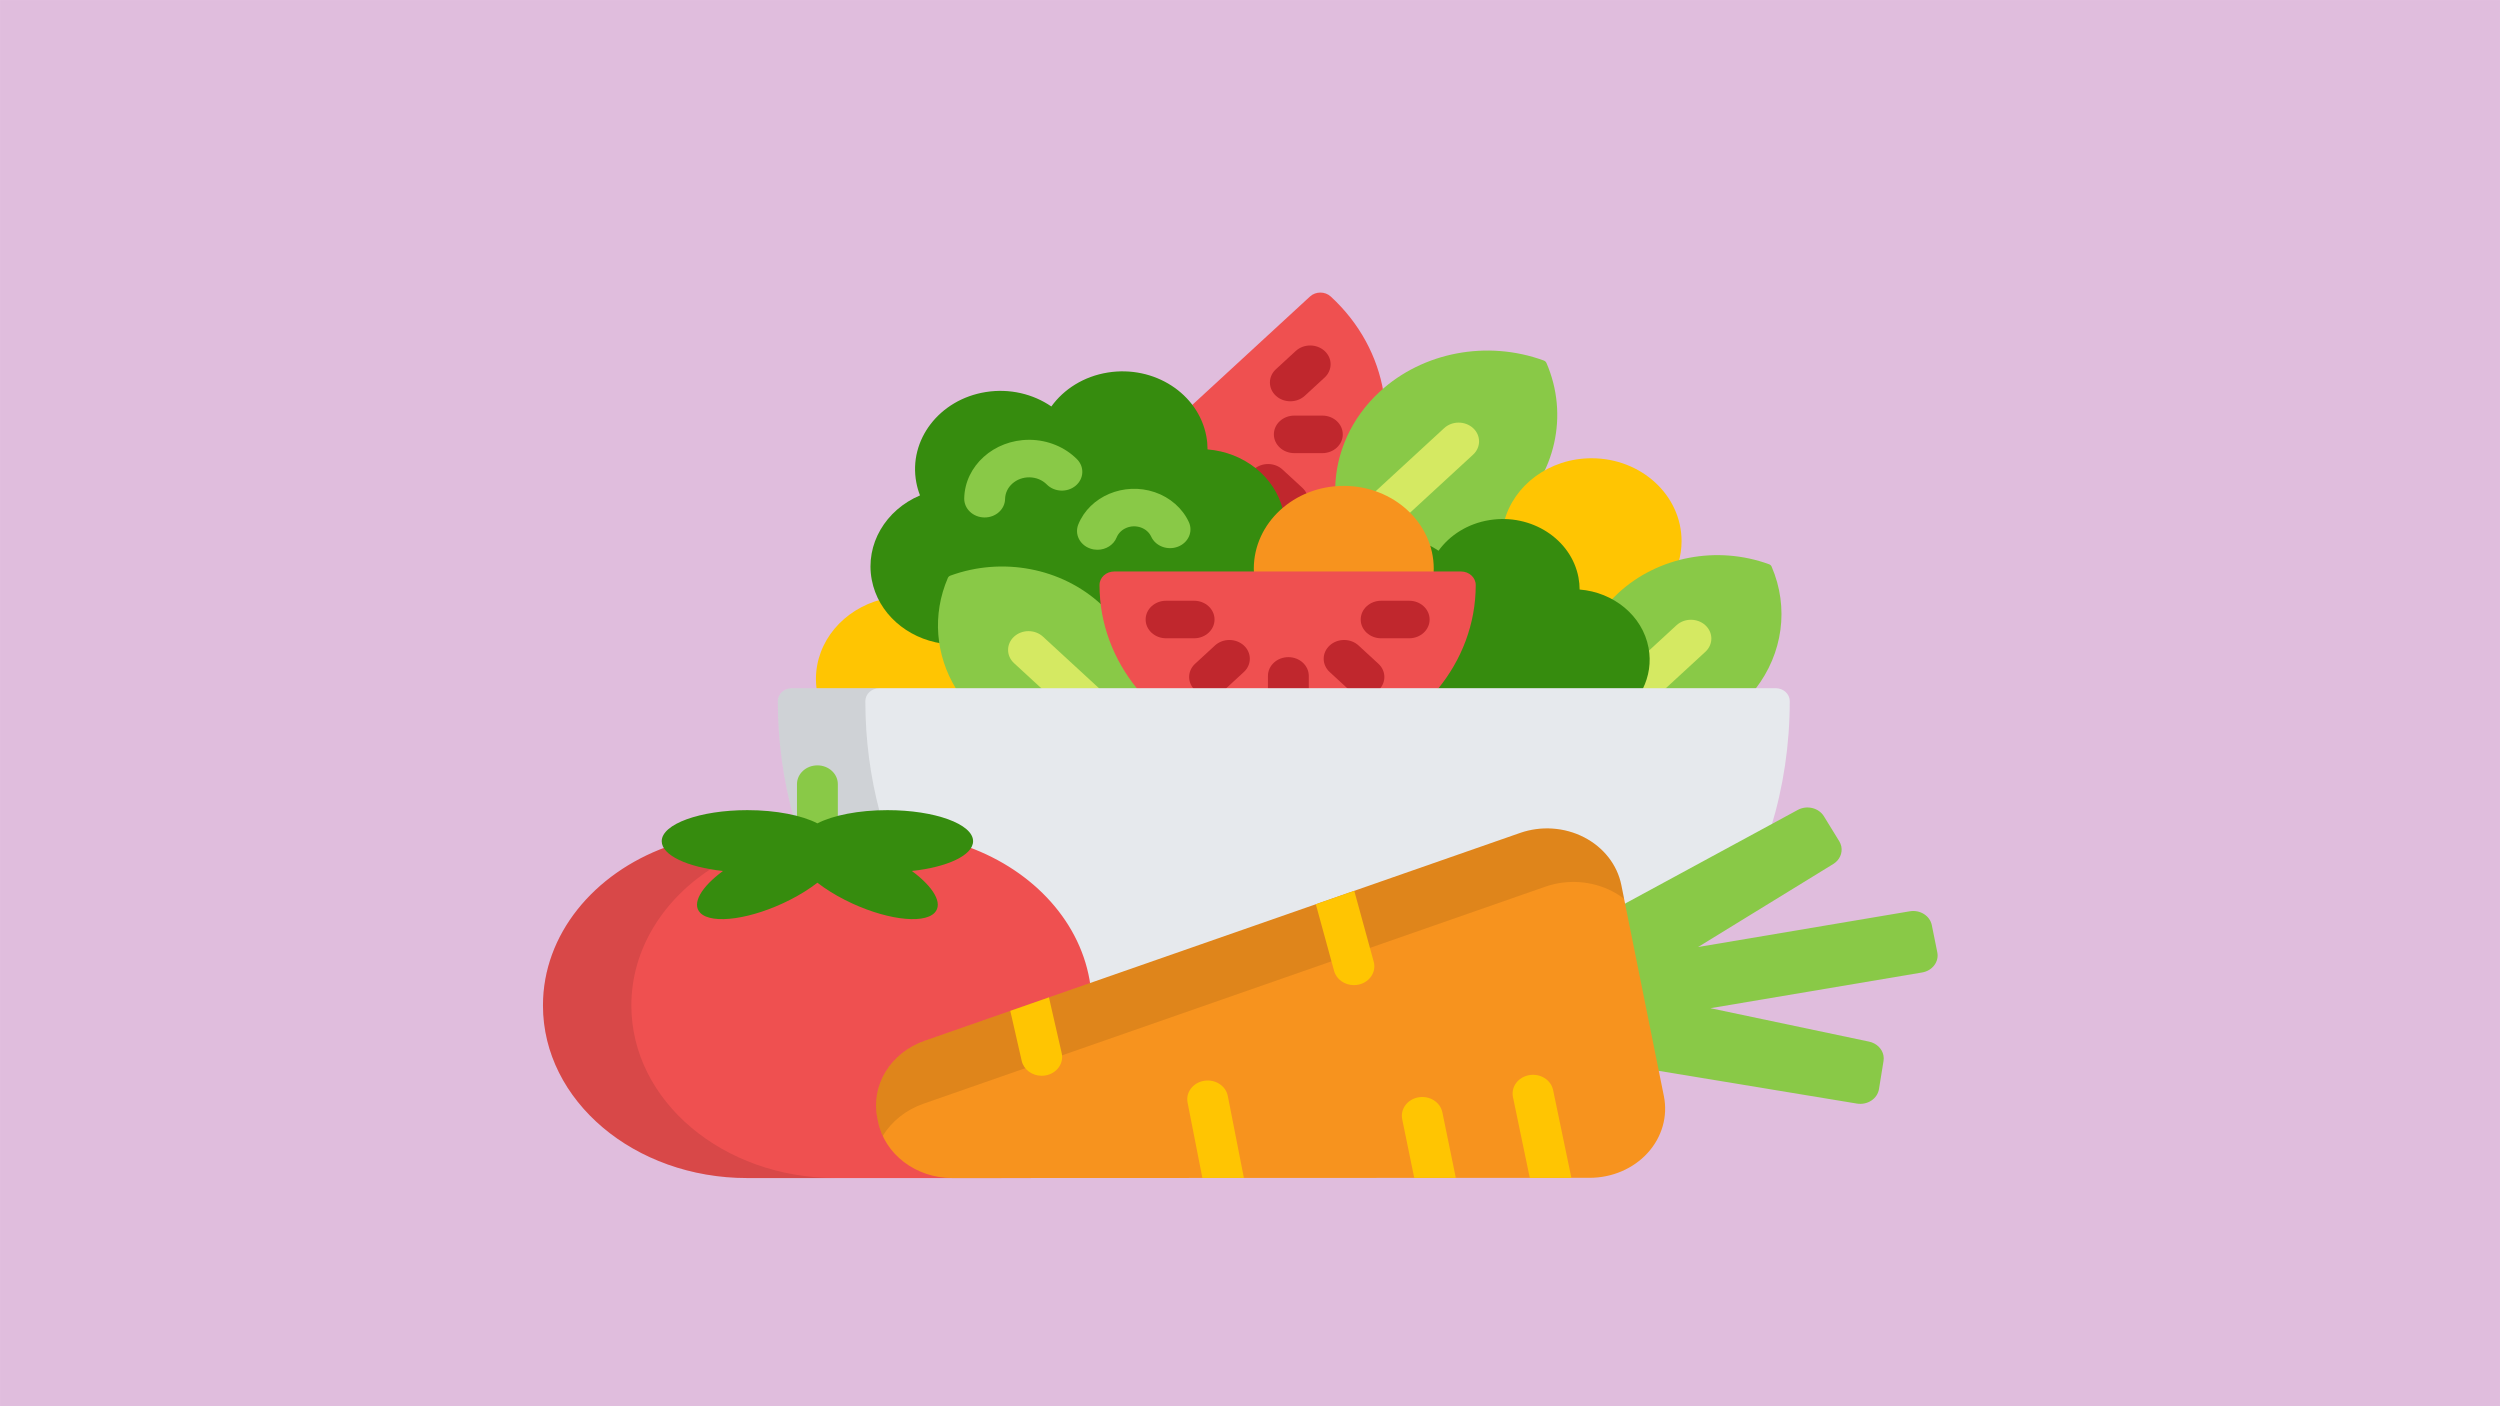 <?xml version="1.0" encoding="UTF-8" standalone="no"?>
<svg
   xmlns:dc="http://purl.org/dc/elements/1.1/"
   xmlns:cc="http://creativecommons.org/ns#"
   xmlns:rdf="http://www.w3.org/1999/02/22-rdf-syntax-ns#"
   xmlns:svg="http://www.w3.org/2000/svg"
   xmlns="http://www.w3.org/2000/svg"
   id="svg8"
   version="1.1"
   viewBox="0 0 338.667 190.5"
   height="720"
   width="1280">
  <defs
     id="defs2" />
  <g
     transform="translate(0,-106.5)"
     id="layer1">
    <rect
       y="106.503"
       x="0.003"
       height="190.486"
       width="338.662"
       id="rect815"
       style="opacity:1;fill:#e0bddd;fill-opacity:1;fill-rule:nonzero;stroke:none;stroke-width:0.764;stroke-linecap:round;stroke-linejoin:round;stroke-miterlimit:4;stroke-dasharray:none;stroke-opacity:1;paint-order:normal" />
    <g
       transform="matrix(0.369,0,0,0.339,73.554,101.821)"
       id="g2205">
      <g
         style="opacity:0.1"
         id="g2009">
	
</g>
      <path
         style="fill:#ef5050"
         d="m 242.54,188.248 c 0.289,1.668 0.438,3.398 0.441,5.143 0.001,0.518 0.396,0.949 0.912,0.995 12.801,1.125 23.504,10.244 26.636,22.693 0.086,0.343 0.348,0.615 0.687,0.715 0.094,0.028 0.188,0.041 0.283,0.041 0.25,0 0.494,-0.094 0.682,-0.269 5.216,-4.865 11.707,-7.789 18.772,-8.455 0.501,-0.047 0.89,-0.46 0.905,-0.963 0.455,-14.023 6.157,-27.21 16.057,-37.131 0.207,-0.207 0.423,-0.4 0.633,-0.604 -2.19,-13.962 -8.624,-27.379 -19.336,-38.115 -2.107,-2.11 -5.522,-2.111 -7.632,0 l -43.896,43.997 c 2.396,3.494 4.09,7.538 4.856,11.953 z"
         id="path2017" />
      <g
         id="g2025">
	<path
   style="fill:#c0272d"
   d="m 270.528,217.079 c 0.086,0.343 0.348,0.615 0.687,0.715 0.094,0.028 0.188,0.041 0.283,0.041 0.25,0 0.494,-0.094 0.682,-0.269 2.548,-2.377 5.404,-4.282 8.48,-5.695 -0.344,-1.147 -0.967,-2.229 -1.872,-3.137 l -7.281,-7.299 c -2.924,-2.932 -7.673,-2.939 -10.606,-0.013 -0.022,0.021 -0.039,0.044 -0.06,0.066 4.664,3.977 8.122,9.368 9.687,15.591 z"
   id="path2019" />

	<path
   style="fill:#c0272d"
   d="m 286.125,194.879 h -10.296 c -4.143,0 -7.5,-3.358 -7.5,-7.5 0,-4.142 3.357,-7.5 7.5,-7.5 h 10.296 c 4.143,0 7.5,3.358 7.5,7.5 0,4.143 -3.357,7.5 -7.5,7.5 z"
   id="path2021" />

	<path
   style="fill:#c0272d"
   d="m 274.376,174.159 c -1.917,0 -3.834,-0.73 -5.298,-2.191 -2.932,-2.926 -2.936,-7.675 -0.011,-10.607 l 7.284,-7.298 c 2.926,-2.931 7.675,-2.936 10.606,-0.01 2.932,2.926 2.936,7.675 0.011,10.607 l -7.284,7.298 c -1.464,1.466 -3.386,2.201 -5.308,2.201 z"
   id="path2023" />

</g>
      <path
         style="fill:#89c947"
         d="m 368.404,158.862 c -0.088,-0.229 -0.225,-0.433 -0.395,-0.604 -0.171,-0.171 -0.374,-0.307 -0.603,-0.397 -20.771,-8.273 -44.401,-3.386 -60.201,12.449 -10.496,10.52 -16.164,24.504 -16.371,38.811 1.038,-0.102 2.091,-0.157 3.155,-0.157 15.554,0 28.547,11.17 31.431,25.926 11.342,-1.848 22.082,-7.188 30.565,-15.69 15.799,-15.837 20.674,-39.52 12.419,-60.338 z"
         id="path2027" />
      <path
         style="fill:#d5e962"
         d="m 341.458,184.871 c -2.932,-2.926 -7.681,-2.921 -10.606,0.012 l -25.944,26.003 c 4.897,1.785 9.239,4.735 12.694,8.514 l 23.869,-23.923 c 2.926,-2.932 2.92,-7.681 -0.013,-10.606 z"
         id="path2029" />
      <g
         id="g2035">
	<path
   style="fill:#ffc502"
   d="m 379.175,244.754 c 0.261,1.512 0.395,3.069 0.396,4.629 10e-4,0.518 0.397,0.949 0.912,0.995 4.059,0.357 7.929,1.615 11.502,3.739 0.159,0.095 0.335,0.141 0.511,0.141 0.28,0 0.558,-0.118 0.754,-0.343 0.853,-0.977 1.584,-1.768 2.304,-2.489 6.036,-6.05 13.335,-10.368 21.294,-12.722 0.747,-2.764 1.152,-5.668 1.152,-8.669 0,-18.283 -14.788,-33.106 -33.031,-33.106 -15.558,0 -28.597,10.785 -32.099,25.3 13.044,0.226 24.068,9.619 26.305,22.525 z"
   id="path2031" />

	<path
   style="fill:#ffc502"
   d="m 152.809,289.091 c -3.349,-5.935 -5.469,-12.444 -6.279,-19.142 -9.746,-1.594 -18.02,-7.836 -22.259,-16.599 -13.884,3.918 -24.065,16.694 -24.065,31.862 0,1.314 0.1,2.604 0.249,3.878 h 52.354 z"
   id="path2033" />

</g>
      <path
         style="fill:#89c947"
         d="m 404.894,272.816 c 0.966,5.573 0.198,11.186 -2.216,16.275 h 42.444 c 10.023,-14.076 12.446,-32.446 5.929,-48.886 -0.083,-0.209 -0.207,-0.397 -0.364,-0.554 -0.157,-0.157 -0.345,-0.282 -0.553,-0.365 -19.077,-7.598 -40.777,-3.11 -55.288,11.433 -1.06,1.063 -2.051,2.173 -3.003,3.309 6.736,3.956 11.653,10.721 13.051,18.788 z"
         id="path2037" />
      <path
         style="fill:#d5e962"
         d="m 402.678,289.091 h 9.275 l 14.793,-14.826 c 2.926,-2.932 2.92,-7.681 -0.013,-10.606 -2.932,-2.926 -7.681,-2.921 -10.606,0.012 l -10.983,11.008 c 0.516,4.953 -0.321,9.89 -2.466,14.412 z"
         id="path2039" />
      <path
         style="fill:#368c0e"
         d="m 271.677,217.658 c -3.009,-13.47 -14.411,-23.102 -27.696,-24.269 -0.003,-1.753 -0.145,-3.528 -0.455,-5.313 -2.946,-16.996 -19.133,-28.375 -36.153,-25.412 -8.835,1.538 -16.148,6.643 -20.74,13.566 -6.649,-4.967 -15.254,-7.3 -24.089,-5.763 -17.023,2.964 -28.432,19.146 -25.484,36.142 0.308,1.785 0.77,3.505 1.359,5.155 -12.56,5.795 -20.187,19.466 -17.717,33.719 2.334,13.473 12.993,23.406 25.791,25.472 -1.24,-8.592 -0.245,-17.46 3.076,-25.837 0.032,-0.082 0.08,-0.154 0.143,-0.218 0.061,-0.061 0.135,-0.109 0.216,-0.142 5.958,-2.373 12.22,-3.577 18.61,-3.577 13.441,0 26.084,5.251 35.599,14.787 0.688,0.691 1.348,1.404 1.991,2.128 -0.532,-3.448 -0.808,-6.958 -0.808,-10.515 0,-2.43 1.971,-4.407 4.394,-4.407 h 52.364 C 262.033,242.478 262,241.778 262,241.07 c 0,-9.142 3.698,-17.42 9.677,-23.412 z"
         id="path2041" />
      <g
         id="g2047">
	<path
   style="fill:#89c947"
   d="m 162.155,220.587 c -0.044,0 -0.087,-10e-4 -0.13,-10e-4 -4.142,-0.07 -7.442,-3.484 -7.372,-7.626 0.22,-12.985 10.87,-23.408 23.82,-23.408 0.127,0 0.253,0.001 0.381,0.003 6.524,0.101 12.791,2.922 17.192,7.741 2.793,3.059 2.578,7.803 -0.48,10.596 -3.058,2.794 -7.802,2.579 -10.596,-0.479 -1.648,-1.806 -3.904,-2.821 -6.351,-2.859 -4.875,-0.079 -8.887,3.809 -8.969,8.661 -0.068,4.097 -3.413,7.371 -7.495,7.372 z"
   id="path2043" />

	<path
   style="fill:#89c947"
   d="m 203.559,233.492 c -0.866,0 -1.747,-0.151 -2.606,-0.47 -3.884,-1.441 -5.865,-5.756 -4.425,-9.64 4.184,-11.279 16.771,-17.067 28.063,-12.902 5.616,2.074 10.18,6.423 12.521,11.933 1.62,3.812 -0.156,8.216 -3.969,9.836 -3.81,1.621 -8.215,-0.156 -9.836,-3.969 -0.743,-1.747 -2.132,-3.071 -3.91,-3.728 -3.547,-1.308 -7.493,0.508 -8.805,4.046 -1.121,3.024 -3.987,4.894 -7.033,4.894 z"
   id="path2045" />

</g>
      <path
         style="fill:#368c0e"
         d="m 325.954,243.093 h -0.274 c -0.002,0.07 -0.002,0.141 -0.005,0.211 h 10.046 c 2.981,0 5.396,2.421 5.396,5.407 0,15.07 -4.864,29.004 -13.057,40.38 h 75.696 c 2.263,-4.98 3.126,-10.655 2.123,-16.446 -2.23,-12.872 -12.867,-22.171 -25.308,-23.264 -0.002,-1.583 -0.133,-3.187 -0.411,-4.798 -2.661,-15.352 -17.281,-25.629 -32.653,-22.953 -7.98,1.391 -14.587,6 -18.733,12.255 -1.345,-1.004 -2.783,-1.878 -4.288,-2.63 0.994,3.096 1.537,6.393 1.537,9.816 -0.001,0.66 -0.023,1.328 -0.069,2.022 z"
         id="path2049" />
      <path
         style="fill:#f7931e"
         d="m 326.943,243.174 c 0.046,-0.696 0.079,-1.396 0.079,-2.104 0,-18.285 -14.789,-33.107 -33.032,-33.107 -18.242,0 -33.031,14.823 -33.031,33.107 0,0.708 0.033,1.408 0.078,2.104 z"
         id="path2051" />
      <path
         style="fill:#89c947"
         d="m 204.845,255.263 c -14.511,-14.542 -36.212,-19.03 -55.288,-11.433 -0.209,0.084 -0.396,0.209 -0.554,0.365 -0.156,0.157 -0.281,0.344 -0.364,0.555 -5.836,14.722 -4.5,30.991 3.036,44.341 h 68.08 c -6.896,-9.186 -11.571,-20.134 -13.212,-32.042 -0.55,-0.606 -1.115,-1.202 -1.698,-1.786 z"
         id="path2053" />
      <path
         style="fill:#d5e962"
         d="m 183.202,289.091 h 21.189 l -20.829,-20.876 c -2.926,-2.931 -7.673,-2.939 -10.606,-0.012 -2.933,2.925 -2.939,7.674 -0.013,10.606 z"
         id="path2055" />
      <path
         style="fill:#ef5050"
         d="m 328.566,289.091 c 8.689,-11.576 13.87,-25.941 13.87,-41.51 0,-2.986 -2.414,-5.407 -5.396,-5.407 H 209.714 c -2.981,0 -5.394,2.421 -5.394,5.407 0,15.569 5.181,29.934 13.871,41.51 z"
         id="path2057" />
      <g
         id="g2069">
	<path
   style="fill:#c0272d"
   d="m 281.15,289.091 v -5.188 c 0,-4.142 -3.357,-7.5 -7.5,-7.5 -4.143,0 -7.5,3.358 -7.5,7.5 v 5.188 z"
   id="path2059" />

	<path
   style="fill:#c0272d"
   d="m 295.539,289.091 h 11.663 c 2.413,-2.943 2.249,-7.293 -0.496,-10.045 l -7.281,-7.298 c -2.925,-2.932 -7.674,-2.939 -10.606,-0.013 -2.933,2.926 -2.938,7.674 -0.013,10.606 z"
   id="path2061" />

	<path
   style="fill:#c0272d"
   d="m 250.579,289.091 6.732,-6.748 c 2.926,-2.932 2.921,-7.681 -0.011,-10.606 -2.932,-2.926 -7.681,-2.921 -10.607,0.011 l -7.282,7.298 c -2.745,2.751 -2.91,7.101 -0.498,10.044 z"
   id="path2063" />

	<path
   style="fill:#c0272d"
   d="M 239.048,268.865 H 228.75 c -4.143,0 -7.5,-3.358 -7.5,-7.5 0,-4.142 3.357,-7.5 7.5,-7.5 h 10.298 c 4.143,0 7.5,3.358 7.5,7.5 0,4.142 -3.358,7.5 -7.5,7.5 z"
   id="path2065" />

	<path
   style="fill:#c0272d"
   d="m 318.006,268.865 h -10.299 c -4.142,0 -7.5,-3.358 -7.5,-7.5 0,-4.142 3.358,-7.5 7.5,-7.5 h 10.299 c 4.143,0 7.5,3.358 7.5,7.5 0,4.142 -3.358,7.5 -7.5,7.5 z"
   id="path2067" />

</g>
      <path
         style="fill:#e6e9ed"
         d="m 92.98,340.804 c 0.09,0.025 0.181,0.038 0.271,0.038 0.216,0 0.428,-0.07 0.604,-0.203 0.25,-0.189 0.396,-0.484 0.396,-0.797 v -12.693 c 0,-3.584 2.916,-6.5 6.5,-6.5 3.584,0 6.5,2.916 6.5,6.5 v 12.693 c 0,0.313 0.146,0.608 0.396,0.797 0.176,0.133 0.388,0.203 0.604,0.203 0.091,0 0.182,-0.012 0.271,-0.038 5.261,-1.482 11.468,-2.266 17.947,-2.266 18.205,0 30.435,5.901 30.435,11.413 0,0.712 -0.217,1.457 -0.646,2.215 -0.142,0.249 -0.169,0.548 -0.075,0.819 0.094,0.271 0.299,0.489 0.564,0.598 23.309,9.608 39.826,29.989 43.107,53.188 0.043,0.301 0.22,0.566 0.481,0.721 0.156,0.092 0.332,0.139 0.509,0.139 0.12,0 0.24,-0.022 0.355,-0.065 L 359.074,347.59 c 3.055,-1.16 6.261,-1.748 9.529,-1.748 4.579,0 9.108,1.181 13.099,3.414 6.94,3.884 11.749,10.583 13.194,18.378 l 1.375,7.425 c 0.06,0.321 0.271,0.593 0.569,0.728 0.132,0.06 0.273,0.09 0.414,0.09 0.177,0 0.353,-0.046 0.509,-0.139 l 53.08,-31.334 c 4.561,-16.253 6.873,-33.105 6.873,-50.414 0,-2.862 -2.316,-5.182 -5.172,-5.182 H 91.393 c -2.856,0 -5.172,2.32 -5.172,5.182 0,15.951 1.972,31.513 5.847,46.577 0.303,0.08 0.615,0.153 0.912,0.237 z"
         id="path2071" />
      <path
         style="opacity:0.1;enable-background:new"
         d="m 92.98,340.804 c 0.09,0.025 0.181,0.038 0.271,0.038 0.216,0 0.428,-0.07 0.604,-0.203 0.25,-0.189 0.396,-0.484 0.396,-0.797 v -12.693 c 0,-3.584 2.916,-6.5 6.5,-6.5 3.584,0 6.5,2.916 6.5,6.5 v 12.693 c 0,0.313 0.146,0.608 0.396,0.797 0.176,0.133 0.388,0.203 0.604,0.203 0.091,0 0.182,-0.012 0.271,-0.038 4.503,-1.269 9.702,-2.021 15.169,-2.212 -3.544,-14.448 -5.339,-29.348 -5.339,-44.602 0,-2.862 2.315,-5.182 5.172,-5.182 H 91.393 c -2.856,0 -5.172,2.32 -5.172,5.182 0,15.951 1.972,31.513 5.847,46.577 0.303,0.08 0.615,0.153 0.912,0.237 z"
         id="path2073" />
      <path
         style="fill:#89c947"
         d="m 100.75,344.373 c 2.054,-1.153 4.598,-2.158 7.502,-2.977 v -14.248 c 0,-4.142 -3.357,-7.5 -7.5,-7.5 -4.143,0 -7.5,3.358 -7.5,7.5 v 14.248 c 2.904,0.818 5.445,1.824 7.498,2.977 z"
         id="path2075" />
      <path
         style="fill:#ef5050"
         d="m 177.369,483.55 -27.088,0.011 h -0.01 c -12.895,-10e-4 -23.952,-9.165 -26.29,-21.792 l -0.267,-1.436 c -2.339,-12.629 4.711,-25.12 16.764,-29.7 l 60.513,-22.988 c -3.116,-24.924 -20.68,-45.798 -44.798,-55.375 -2.34,3.933 -10.398,7.357 -20.89,8.588 -0.4,0.047 -0.734,0.33 -0.845,0.718 -0.111,0.388 0.021,0.804 0.336,1.056 5.438,4.35 8.854,8.936 9.139,12.269 0.104,1.208 -0.193,2.188 -0.909,2.996 -1.275,1.44 -3.783,2.201 -7.251,2.201 0,0 0,0 -0.001,0 -6.752,0 -15.882,-2.823 -24.424,-7.551 -3.762,-2.085 -7.109,-4.362 -9.952,-6.771 -0.187,-0.158 -0.417,-0.237 -0.646,-0.237 -0.23,0 -0.46,0.079 -0.646,0.237 -2.845,2.411 -6.192,4.689 -9.95,6.77 -8.542,4.729 -17.673,7.552 -24.425,7.552 -3.469,0 -5.976,-0.761 -7.251,-2.201 -0.716,-0.808 -1.014,-1.787 -0.91,-2.995 0.286,-3.333 3.702,-7.919 9.138,-12.27 0.314,-0.252 0.447,-0.668 0.336,-1.056 -0.11,-0.388 -0.444,-0.671 -0.845,-0.718 -10.495,-1.231 -18.554,-4.657 -20.89,-8.592 C 18.657,362.846 0,387.216 0,415.601 c 0,38.086 33.581,68.96 75.004,68.96 H 179 c 1.123,0 0.254,-0.399 -1.631,-1.011 z"
         id="path2077" />
      <path
         style="opacity:0.1;enable-background:new"
         d="m 32.45,415.601 c 0,-22.622 11.848,-42.699 30.148,-55.275 -8.714,-1.521 -15.231,-4.588 -17.292,-8.059 C 18.657,362.846 0,387.216 0,415.601 c 0,38.086 33.581,68.96 75.004,68.96 h 32.451 c -41.423,0 -75.005,-30.874 -75.005,-68.96 z"
         id="path2079" />
      <path
         style="fill:#368c0e"
         d="m 157.905,349.952 c 0,-6.856 -14.074,-12.413 -31.435,-12.413 -10.634,0 -20.032,2.087 -25.721,5.28 -5.685,-3.192 -15.082,-5.28 -25.718,-5.28 -17.36,0 -31.436,5.557 -31.436,12.413 0,5.626 9.486,10.375 22.483,11.9 -7.951,6.363 -11.592,13.05 -8.352,16.708 4.293,4.847 19.029,2.545 32.909,-5.139 3.897,-2.158 7.312,-4.508 10.112,-6.882 2.803,2.375 6.22,4.724 10.114,6.882 13.881,7.684 28.616,9.984 32.908,5.139 3.241,-3.658 -0.399,-10.345 -8.353,-16.708 13.006,-1.525 22.489,-6.274 22.489,-11.9 z"
         id="path2081" />
      <path
         style="fill:#89c947"
         d="m 511.884,394.361 -2.014,-10.864 c -0.692,-3.75 -4.309,-6.228 -8.075,-5.538 l -77.731,14.279 49.631,-33.177 c 2.353,-1.572 3.442,-4.349 2.958,-6.986 -0.137,-0.732 -0.395,-1.45 -0.779,-2.133 l -5.617,-9.948 c -0.912,-1.62 -2.447,-2.806 -4.25,-3.285 -1.802,-0.481 -3.722,-0.219 -5.328,0.73 l -64.564,38.113 12.214,65.94 74.054,13.308 c 1.845,0.332 3.749,-0.096 5.271,-1.184 1.523,-1.089 2.542,-2.748 2.816,-4.597 l 1.674,-11.231 c 0.116,-0.773 0.1,-1.537 -0.036,-2.265 -0.488,-2.641 -2.505,-4.844 -5.265,-5.477 l -58.252,-13.361 77.732,-14.28 c 3.768,-0.692 6.255,-4.292 5.561,-8.044 z"
         id="path2083" />
      <path
         style="fill:#f7931e"
         d="m 122.998,461.951 c 2.427,13.104 13.903,22.614 27.283,22.609 l 233.967,-0.09 c 8.233,-0.003 16.042,-3.65 21.308,-9.954 5.268,-6.303 7.45,-14.611 5.956,-22.678 l -15.63,-84.387 c -1.495,-8.065 -6.51,-15.051 -13.689,-19.069 -7.179,-4.018 -15.778,-4.649 -23.472,-1.728 l -218.598,83.043 c -12.502,4.751 -19.818,17.712 -17.392,30.817 z"
         id="path2085" />
      <g
         style="opacity:0.1"
         id="g2089">
	<path
   d="m 122.998,461.951 c 0.372,2.012 0.981,3.926 1.754,5.747 3.225,-5.729 8.405,-10.364 14.944,-12.849 l 228.289,-86.725 c 8.035,-3.051 17.016,-2.391 24.512,1.804 1.575,0.882 3.044,1.908 4.406,3.045 l -1.021,-5.521 c -1.495,-8.065 -6.51,-15.051 -13.689,-19.069 -7.179,-4.018 -15.778,-4.649 -23.472,-1.728 l -218.598,83.043 c -12.502,4.751 -19.818,17.712 -17.392,30.817 z"
   id="path2087" />

</g>
      <g
         id="g2101">
	<path
   style="fill:#ffc502"
   d="m 370.837,449.389 c -0.778,-4.069 -4.716,-6.736 -8.775,-5.957 -4.068,0.778 -6.735,4.707 -5.957,8.775 l 6.174,32.272 15.271,-0.006 z"
   id="path2091" />

	<path
   style="fill:#ffc502"
   d="m 330.183,458.282 c -0.768,-4.071 -4.688,-6.747 -8.76,-5.981 -4.07,0.767 -6.748,4.689 -5.98,8.759 l 4.418,23.435 15.263,-0.006 z"
   id="path2093" />

	<path
   style="fill:#ffc502"
   d="m 290.439,401.794 c 0.857,3.402 3.912,5.67 7.268,5.67 0.606,0 1.223,-0.074 1.837,-0.229 4.017,-1.011 6.453,-5.087 5.442,-9.105 l -7.139,-28.35 -14.118,5.364 z"
   id="path2095" />

	<path
   style="fill:#ffc502"
   d="m 251.413,451.746 c -0.735,-4.076 -4.632,-6.786 -8.712,-6.05 -4.076,0.735 -6.785,4.636 -6.05,8.712 l 5.431,30.117 15.241,-0.006 z"
   id="path2097" />

	<path
   style="fill:#ffc502"
   d="m 175.752,437.728 c 0.741,3.535 3.858,5.961 7.332,5.961 0.511,0 1.029,-0.052 1.549,-0.162 4.054,-0.85 6.649,-4.827 5.799,-8.88 l -4.677,-22.283 -14.194,5.392 z"
   id="path2099" />

</g>
      <g
         id="g2103">
</g>
      <g
         id="g2105">
</g>
      <g
         id="g2107">
</g>
      <g
         id="g2109">
</g>
      <g
         id="g2111">
</g>
      <g
         id="g2113">
</g>
      <g
         id="g2115">
</g>
      <g
         id="g2117">
</g>
      <g
         id="g2119">
</g>
      <g
         id="g2121">
</g>
      <g
         id="g2123">
</g>
      <g
         id="g2125">
</g>
      <g
         id="g2127">
</g>
      <g
         id="g2129">
</g>
      <g
         id="g2131">
</g>
    </g>
  </g>
</svg>
